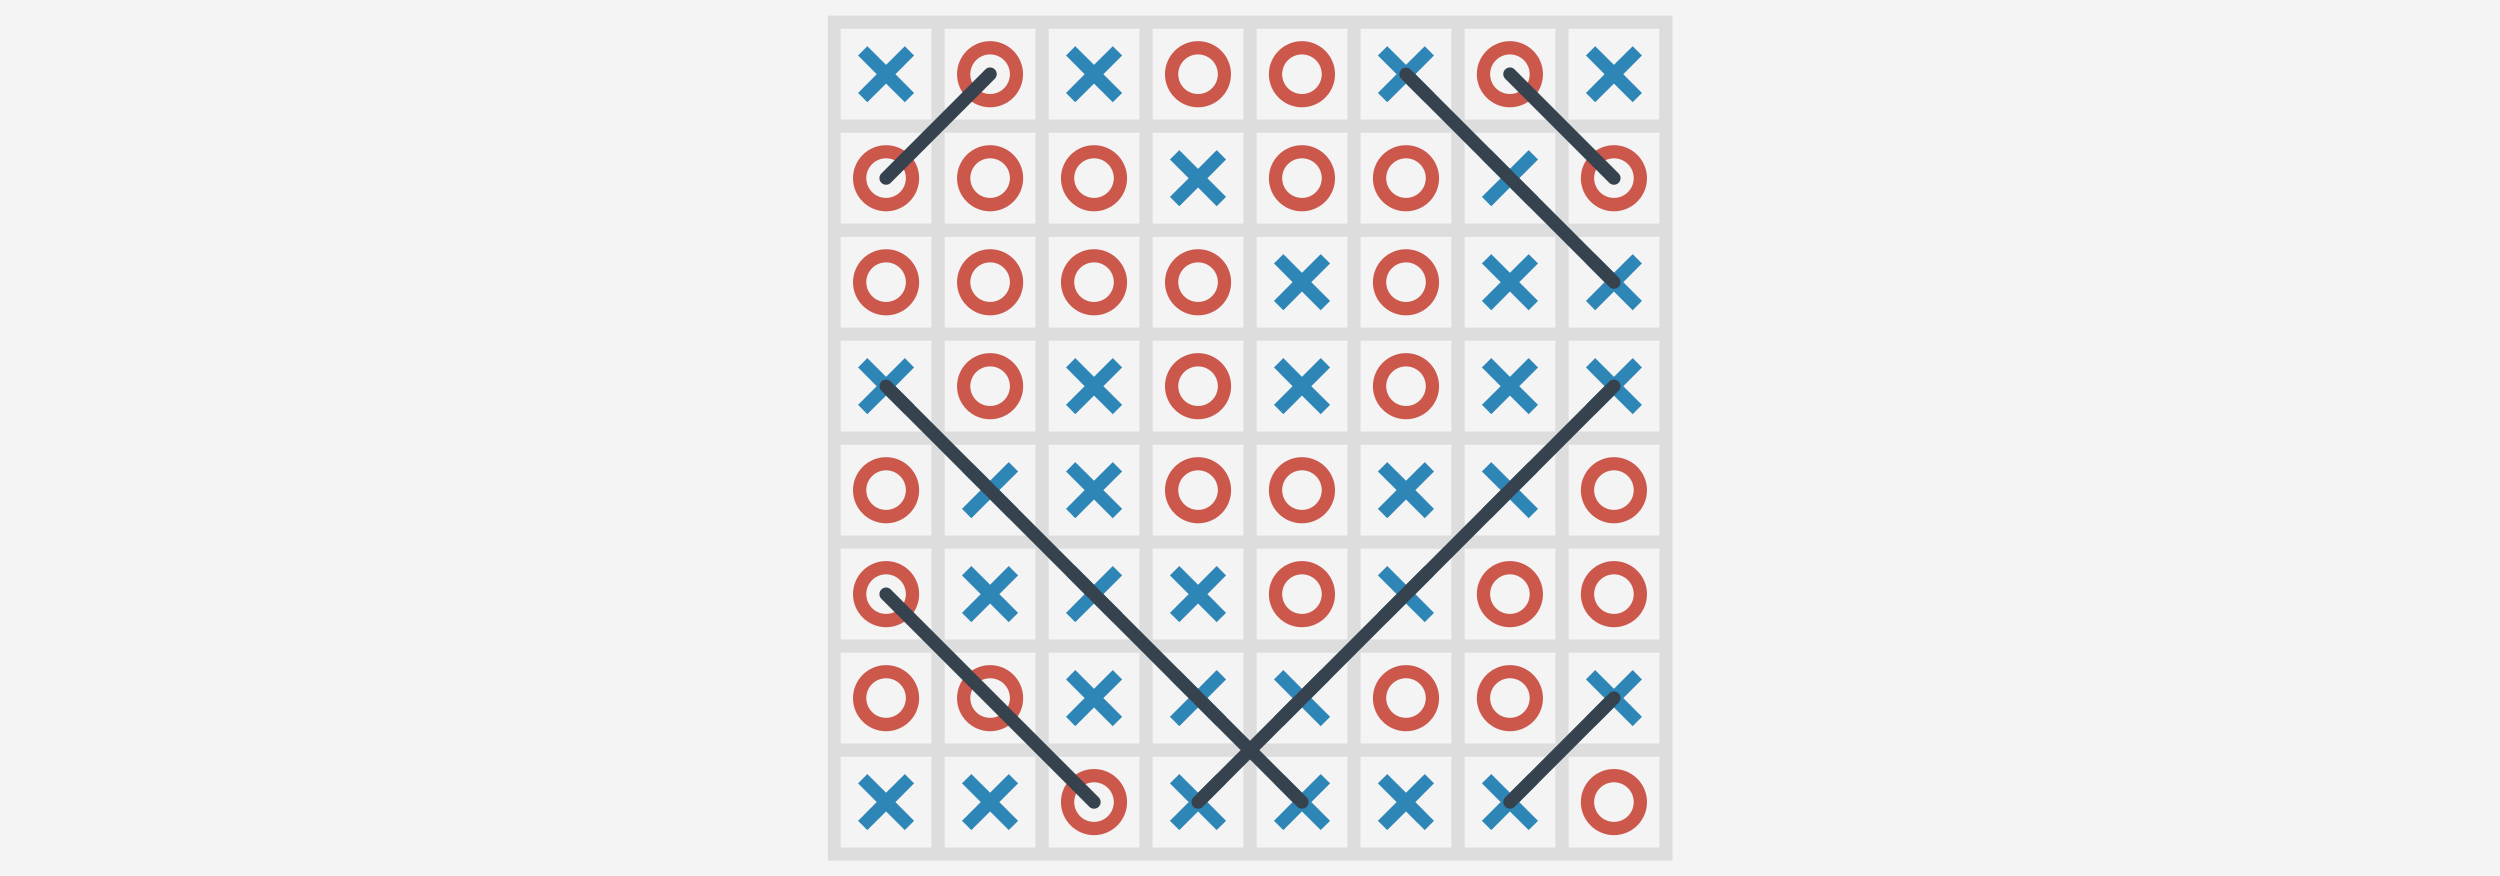 <svg xmlns="http://www.w3.org/2000/svg" viewBox="0 0 1920 673" xml:space="preserve"><rect x="0" y="0" width="1920" height="673" fill="#333333" stroke="none"/><style>.st2{fill:#cc584c}.st4{fill:#36434f}</style><path fill="#f4f4f4" stroke="#f4f4f4" stroke-miterlimit="10" d="M0 0h1920v673H0z"/><path d="M1204.6 12H635.8v649h648.7V12h-79.9zm-10.1 10.1v69.7h-69.7V22.1h69.7zM954.9 341.6v69.7h-69.7v-69.7h69.7zm-69.7-10.2v-69.7h69.7v69.7h-69.7zm79.9 10.2h69.7v69.7h-69.7v-69.7zm0-10.2v-69.7h69.7v69.7h-69.7zm0-79.8v-69.7h69.7v69.7h-69.7zm-10.2 0h-69.7v-69.7h69.7v69.7zm-79.8 0h-69.7v-69.7h69.7v69.7zm0 10.1v69.7h-69.7v-69.7h69.7zm0 79.9v69.7h-69.7v-69.7h69.7zm0 79.8v69.7h-69.7v-69.7h69.7zm10.1 0h69.7v69.7h-69.7v-69.7zm79.9 0h69.7v69.7h-69.7v-69.7zm79.8 0h69.7v69.7h-69.7v-69.7zm0-10.1v-69.7h69.7v69.7h-69.7zm0-79.9v-69.7h69.7v69.7h-69.7zm0-79.8v-69.7h69.7v69.7h-69.7zm0-79.9V102h69.7v69.7h-69.7zm-10.1 0h-69.7V102h69.7v69.7zm-79.9 0h-69.7V102h69.7v69.7zm-79.8 0h-69.7V102h69.7v69.7zm-79.9 0h-69.7V102h69.7v69.7zm0 10.2v69.7h-69.7v-69.7h69.7zm0 79.8v69.7h-69.7v-69.7h69.7zm0 79.9v69.7h-69.7v-69.7h69.7zm0 79.8v69.7h-69.7v-69.7h69.7zm0 79.9V571h-69.7v-69.7h69.7zm10.2 0h69.7V571h-69.7v-69.7zm79.8 0h69.7V571h-69.7v-69.7zm79.9 0h69.7V571h-69.7v-69.7zm79.8 0h69.7V571h-69.7v-69.7zm79.9 0h69.7V571h-69.7v-69.7zm0-10.2v-69.7h69.7v69.7h-69.7zm0-79.8v-69.7h69.7v69.7h-69.7zm0-79.9v-69.7h69.7v69.7h-69.7zm0-79.8v-69.7h69.7v69.7h-69.7zm0-79.9V102h69.7v69.7h-69.7zm-10.2-149.6v69.7h-69.7V22.1h69.7zm-79.8 0v69.7h-69.7V22.1h69.7zm-79.9 0v69.7h-69.7V22.1h69.7zm-79.8 0v69.7h-69.7V22.1h69.7zm-79.9 0v69.7h-69.7V22.1h69.7zm-149.6 0h69.7v69.7h-69.7V22.1zm0 79.9h69.7v69.7h-69.7V102zm0 79.9h69.7v69.7h-69.7v-69.7zm0 79.8h69.7v69.7h-69.7v-69.7zm0 79.9h69.7v69.7h-69.7v-69.7zm0 79.8h69.7v69.7h-69.7v-69.7zm0 79.9h69.7V571h-69.7v-69.7zm0 149.6v-69.7h69.7v69.7h-69.7zm79.9 0v-69.7h69.7v69.7h-69.7zm79.9 0v-69.7h69.7v69.7h-69.7zm79.8 0v-69.7h69.7v69.7h-69.7zm79.9 0v-69.7h69.7v69.7h-69.7zm79.8 0v-69.7h69.7v69.7h-69.7zm79.9 0v-69.7h69.7v69.7h-69.7zm149.6 0h-69.7v-69.7h69.7v69.7zm0-79.9h-69.7v-69.7h69.7V571zm0-79.9h-69.7v-69.7h69.7v69.7zm0-79.8h-69.7v-69.7h69.7v69.7zm0-79.9h-69.7v-69.7h69.7v69.7zm0-79.8h-69.7v-69.7h69.7v69.7zm0-79.9h-69.7V102h69.7v69.7zm-69.8-79.8V22.1h69.7v69.7h-69.7z" fill="#ddd"/><path class="st2" d="M999.9 121.6c8.4 0 15.2 6.8 15.2 15.2s-6.8 15.2-15.2 15.2-15.2-6.8-15.2-15.2 6.8-15.2 15.2-15.2m0-10.1c-14 0-25.4 11.4-25.4 25.4s11.4 25.4 25.4 25.4 25.4-11.4 25.4-25.4-11.4-25.4-25.4-25.4zm159.7-69.7c8.4 0 15.2 6.8 15.2 15.2s-6.8 15.2-15.2 15.2-15.2-6.8-15.2-15.2 6.9-15.2 15.2-15.2m0-10.2c-14 0-25.4 11.4-25.4 25.4s11.4 25.4 25.4 25.4c14 0 25.4-11.4 25.4-25.4s-11.4-25.4-25.4-25.4zm-479.1 90c8.4 0 15.2 6.8 15.2 15.2s-6.8 15.2-15.2 15.2-15.2-6.8-15.2-15.2 6.8-15.2 15.2-15.2m0-10.1c-14 0-25.4 11.4-25.4 25.4s11.4 25.4 25.4 25.4 25.4-11.4 25.4-25.4-11.4-25.4-25.4-25.4zm159.7 10.1c8.4 0 15.2 6.8 15.2 15.2s-6.8 15.2-15.2 15.2-15.2-6.8-15.2-15.2 6.8-15.2 15.2-15.2m0-10.1c-14 0-25.4 11.4-25.4 25.4s11.4 25.4 25.4 25.4 25.4-11.4 25.4-25.4-11.4-25.4-25.4-25.4zm-79.8-69.7c8.4 0 15.2 6.8 15.2 15.2s-6.8 15.2-15.2 15.2-15.2-6.8-15.2-15.2 6.8-15.2 15.2-15.2m0-10.2C746.4 31.6 735 43 735 57s11.4 25.4 25.4 25.4S785.7 71 785.7 57s-11.3-25.4-25.3-25.4zm239.5 10.2c8.4 0 15.2 6.8 15.2 15.2s-6.8 15.2-15.2 15.2-15.2-6.8-15.2-15.2 6.8-15.2 15.2-15.2m0-10.2c-14 0-25.4 11.4-25.4 25.4s11.4 25.4 25.4 25.4 25.4-11.4 25.4-25.4-11.4-25.4-25.4-25.4zm-79.8 10.2c8.4 0 15.2 6.8 15.2 15.2s-6.8 15.2-15.2 15.2-15.2-6.8-15.2-15.2 6.8-15.2 15.2-15.2m0-10.2c-14 0-25.4 11.4-25.4 25.4s11.4 25.4 25.4 25.4S945.4 71 945.4 57s-11.3-25.4-25.3-25.4zm159.7 90c8.4 0 15.2 6.8 15.2 15.2s-6.8 15.2-15.2 15.2-15.2-6.8-15.2-15.2 6.8-15.2 15.2-15.2m0-10.1c-14 0-25.4 11.4-25.4 25.4s11.4 25.4 25.4 25.4c14 0 25.4-11.4 25.4-25.4s-11.4-25.4-25.4-25.4z"/><path d="m934.4 115.3-14.3 14.4-14.4-14.4-7.2 7.2 14.4 14.4-14.4 14.3 7.2 7.2 14.4-14.4 14.3 14.4 7.2-7.2-14.3-14.3 14.3-14.4-7.2-7.2zM694.9 35.5l-14.4 14.3-14.4-14.3-7.1 7.1L673.3 57 659 71.4l7.1 7.1 14.4-14.3 14.4 14.3 7.1-7.1L687.7 57 702 42.6l-7.1-7.1zm159.7 0-14.4 14.3-14.4-14.3-7.1 7.1L833 57l-14.3 14.4 7.1 7.1 14.4-14.3 14.4 14.3 7.2-7.1L847.4 57l14.4-14.4-7.2-7.1zm399.3 0-14.4 14.3-14.4-14.3-7.1 7.1 14.3 14.4-14.3 14.4 7.1 7.1 14.4-14.3 14.4 14.3 7.1-7.1-14.3-14.4 14.3-14.4-7.1-7.1zm-159.7 0-14.4 14.3-14.4-14.3-7.2 7.1 14.4 14.4-14.4 14.4 7.2 7.1 14.4-14.3 14.4 14.3 7.1-7.1L1087 57l14.3-14.4-7.1-7.1zM854.6 434.7l-14.4 14.4-14.4-14.4-7.1 7.2 14.3 14.4-14.3 14.4 7.1 7.1 14.4-14.3 14.4 14.3 7.2-7.1-14.4-14.4 14.4-14.4-7.2-7.2zM1174 115.3l-14.4 14.4-14.3-14.4-7.2 7.2 14.4 14.4-14.4 14.3 7.2 7.2 14.3-14.4 14.4 14.4 7.2-7.2-14.4-14.3 14.4-14.4-7.2-7.2zM934.4 514.6 920.1 529l-14.4-14.4-7.2 7.2 14.4 14.3-14.4 14.4 7.2 7.2 14.4-14.4 14.3 14.4 7.2-7.2-14.3-14.4 14.3-14.3-7.2-7.2zM774.7 354.9l-14.3 14.3-14.4-14.3-7.2 7.2 14.4 14.3-14.4 14.4 7.2 7.2 14.4-14.4 14.3 14.4 7.2-7.2-14.4-14.4 14.4-14.3-7.2-7.2zm79.9 0-14.4 14.3-14.4-14.3-7.1 7.2 14.3 14.3-14.3 14.4 7.1 7.2 14.4-14.4 14.4 14.4 7.2-7.2-14.4-14.4 14.4-14.3-7.2-7.2zm159.7-159.7-14.4 14.3-14.3-14.3-7.2 7.1 14.3 14.4-14.3 14.4 7.2 7.2 14.3-14.4 14.4 14.4 7.2-7.2-14.4-14.4 14.4-14.4-7.2-7.1zm159.7 0-14.4 14.3-14.3-14.3-7.2 7.1 14.4 14.4-14.4 14.4 7.2 7.2 14.3-14.4 14.4 14.4 7.2-7.2-14.4-14.4 14.4-14.4-7.2-7.1zM1014.3 275l-14.4 14.4-14.3-14.4-7.2 7.2 14.3 14.4-14.3 14.3 7.2 7.2 14.3-14.3 14.4 14.3 7.2-7.2-14.4-14.3 14.4-14.4-7.2-7.2zm79.9 79.9-14.4 14.3-14.4-14.3-7.2 7.2 14.4 14.3-14.4 14.4 7.2 7.2 14.4-14.4 14.4 14.4 7.1-7.2-14.3-14.4 14.3-14.3-7.1-7.2zm159.7-79.9-14.4 14.4-14.4-14.4-7.1 7.2 14.3 14.4-14.3 14.3 7.1 7.2 14.4-14.3 14.4 14.3 7.1-7.2-14.3-14.3 14.3-14.4-7.1-7.2zm-399.3 0-14.4 14.4-14.4-14.4-7.1 7.2 14.3 14.4-14.3 14.3 7.1 7.2 14.4-14.3 14.4 14.3 7.2-7.2-14.4-14.3 14.4-14.4-7.2-7.2zm-159.7 0-14.4 14.4-14.4-14.4-7.1 7.2 14.3 14.4-14.3 14.3 7.1 7.2 14.4-14.3 14.4 14.3 7.1-7.2-14.3-14.3 14.3-14.4-7.1-7.2zm479.1 0-14.4 14.4-14.3-14.4-7.2 7.2 14.4 14.4-14.4 14.3 7.2 7.2 14.3-14.3 14.4 14.3 7.2-7.2-14.4-14.3 14.4-14.4-7.2-7.2zm0 79.9-14.4 14.3-14.3-14.3-7.2 7.2 14.4 14.3-14.4 14.4 7.2 7.2 14.3-14.4L1174 398l7.2-7.2-14.4-14.4 14.4-14.3-7.2-7.2zm-399.3 79.8-14.3 14.4-14.4-14.4-7.2 7.2 14.4 14.4-14.4 14.4 7.2 7.1 14.4-14.3 14.3 14.3 7.2-7.1-14.4-14.4 14.4-14.4-7.2-7.2zm319.5 0-14.4 14.4-14.4-14.4-7.2 7.2 14.4 14.4-14.4 14.4 7.2 7.1 14.4-14.3 14.4 14.3 7.1-7.1-14.3-14.4 14.3-14.4-7.1-7.2zm159.7 79.9-14.4 14.4-14.4-14.4-7.1 7.2 14.3 14.3-14.3 14.4 7.1 7.2 14.4-14.4 14.4 14.4 7.1-7.2-14.3-14.4 14.3-14.3-7.1-7.2zm-559 79.9-14.4 14.3-14.4-14.3-7.1 7.1 14.3 14.4-14.3 14.4 7.1 7.1 14.4-14.3 14.4 14.3 7.1-7.1-14.3-14.4 14.3-14.4-7.1-7.1zm159.7-79.9L840.2 529l-14.4-14.4-7.1 7.2 14.3 14.3-14.3 14.4 7.1 7.2 14.4-14.4 14.4 14.4 7.2-7.2-14.4-14.4 14.4-14.3-7.2-7.2zm159.7 0L999.9 529l-14.3-14.4-7.2 7.2 14.3 14.3-14.3 14.4 7.2 7.2 14.3-14.4 14.4 14.4 7.2-7.2-14.4-14.4 14.4-14.3-7.2-7.2zm0 79.9-14.4 14.3-14.3-14.3-7.2 7.1 14.3 14.4-14.3 14.4 7.2 7.1 14.3-14.3 14.4 14.3 7.2-7.1-14.4-14.4 14.4-14.4-7.2-7.1zm-239.6 0-14.3 14.3-14.4-14.3-7.2 7.1 14.4 14.4-14.4 14.4 7.2 7.1 14.4-14.3 14.3 14.3 7.2-7.1-14.4-14.4 14.4-14.4-7.2-7.1zm319.5 0-14.4 14.3-14.4-14.3-7.2 7.1 14.4 14.4-14.4 14.4 7.2 7.1 14.4-14.3 14.4 14.3 7.1-7.1L1087 616l14.3-14.4-7.1-7.1zm79.8 0-14.4 14.3-14.3-14.3-7.2 7.1 14.4 14.4-14.4 14.4 7.2 7.1 14.3-14.3 14.4 14.3 7.2-7.1-14.4-14.4 14.4-14.4-7.2-7.1zm79.9-399.3-14.4 14.3-14.4-14.3-7.1 7.1 14.3 14.4-14.3 14.4 7.1 7.2 14.4-14.4 14.4 14.4 7.1-7.2-14.3-14.4 14.3-14.4-7.1-7.1zM934.4 594.5l-14.3 14.3-14.4-14.3-7.2 7.1 14.4 14.4-14.4 14.4 7.2 7.1 14.4-14.3 14.3 14.3 7.2-7.1-14.3-14.4 14.3-14.4-7.2-7.1zm0-159.8-14.3 14.4-14.4-14.4-7.2 7.2 14.4 14.4-14.4 14.4 7.2 7.1 14.4-14.3 14.3 14.3 7.2-7.1-14.3-14.4 14.3-14.4-7.2-7.2z" fill="#2e86b7"/><path class="st2" d="M840.2 201.5c8.4 0 15.2 6.8 15.2 15.2s-6.8 15.2-15.2 15.2-15.2-6.8-15.2-15.2 6.8-15.2 15.2-15.2m0-10.1c-14 0-25.4 11.4-25.4 25.4s11.4 25.4 25.4 25.4 25.4-11.4 25.4-25.4-11.4-25.4-25.4-25.4zm239.6 10.1c8.4 0 15.2 6.8 15.2 15.2s-6.8 15.2-15.2 15.2-15.2-6.8-15.2-15.2 6.8-15.2 15.2-15.2m0-10.1c-14 0-25.4 11.4-25.4 25.4s11.4 25.4 25.4 25.4c14 0 25.4-11.4 25.4-25.4s-11.4-25.4-25.4-25.4zm-399.3 10.1c8.4 0 15.2 6.8 15.2 15.2s-6.8 15.2-15.2 15.2-15.2-6.8-15.2-15.2 6.8-15.2 15.2-15.2m0-10.1c-14 0-25.4 11.4-25.4 25.4s11.4 25.4 25.4 25.4 25.4-11.4 25.4-25.4-11.4-25.4-25.4-25.4zm0 169.8c8.4 0 15.2 6.8 15.2 15.2s-6.8 15.2-15.2 15.2-15.2-6.8-15.2-15.2 6.8-15.2 15.2-15.2m0-10.1c-14 0-25.4 11.4-25.4 25.4s11.4 25.4 25.4 25.4 25.4-11.4 25.4-25.4-11.4-25.4-25.4-25.4zm79.9-149.6c8.4 0 15.2 6.8 15.2 15.2s-6.8 15.2-15.2 15.2-15.2-6.8-15.2-15.2 6.8-15.2 15.2-15.2m0-10.1c-14 0-25.4 11.4-25.4 25.4s11.4 25.4 25.4 25.4 25.4-11.4 25.4-25.4-11.4-25.4-25.4-25.4zm0-69.8c8.4 0 15.2 6.8 15.2 15.2s-6.8 15.2-15.2 15.2-15.2-6.8-15.2-15.2 6.8-15.2 15.2-15.2m0-10.1c-14 0-25.4 11.4-25.4 25.4s11.4 25.4 25.4 25.4 25.4-11.4 25.4-25.4-11.4-25.4-25.4-25.4zm159.7 90c8.4 0 15.2 6.8 15.2 15.2s-6.8 15.2-15.2 15.2-15.2-6.8-15.2-15.2 6.8-15.2 15.2-15.2m0-10.1c-14 0-25.4 11.4-25.4 25.4s11.4 25.4 25.4 25.4 25.4-11.4 25.4-25.4-11.4-25.4-25.4-25.4zm319.4-69.8c8.4 0 15.2 6.8 15.2 15.2s-6.8 15.2-15.2 15.2-15.2-6.8-15.2-15.2 6.8-15.2 15.2-15.2m0-10.1c-14 0-25.4 11.4-25.4 25.4s11.4 25.4 25.4 25.4c14 0 25.4-11.4 25.4-25.4s-11.4-25.4-25.4-25.4zM999.9 361.2c8.4 0 15.2 6.8 15.2 15.2s-6.8 15.2-15.2 15.2-15.2-6.8-15.2-15.2 6.8-15.2 15.2-15.2m0-10.1c-14 0-25.4 11.4-25.4 25.4s11.4 25.4 25.4 25.4 25.4-11.4 25.4-25.4-11.4-25.4-25.4-25.4zm239.6 90c8.4 0 15.2 6.8 15.2 15.2s-6.8 15.2-15.2 15.2-15.2-6.8-15.2-15.2 6.8-15.2 15.2-15.2m0-10.2c-14 0-25.4 11.4-25.4 25.4s11.4 25.4 25.4 25.4c14 0 25.4-11.4 25.4-25.4s-11.4-25.4-25.4-25.4zm-319.4-69.7c8.4 0 15.2 6.8 15.2 15.2s-6.8 15.2-15.2 15.2-15.2-6.8-15.2-15.2 6.8-15.2 15.2-15.2m0-10.1c-14 0-25.4 11.4-25.4 25.4s11.4 25.4 25.4 25.4 25.4-11.4 25.4-25.4-11.4-25.4-25.4-25.4zm79.8 90c8.4 0 15.2 6.8 15.2 15.2s-6.8 15.2-15.2 15.2-15.2-6.8-15.2-15.2 6.8-15.2 15.2-15.2m0-10.2c-14 0-25.4 11.4-25.4 25.4s11.4 25.4 25.4 25.4 25.4-11.4 25.4-25.4-11.4-25.4-25.4-25.4zM760.4 281.4c8.4 0 15.2 6.8 15.2 15.2s-6.8 15.2-15.2 15.2-15.2-6.8-15.2-15.2 6.8-15.2 15.2-15.2m0-10.2c-14 0-25.4 11.4-25.4 25.4s11.4 25.4 25.4 25.4 25.4-11.4 25.4-25.4-11.4-25.4-25.4-25.4zm159.7 10.2c8.4 0 15.2 6.8 15.2 15.2s-6.8 15.2-15.2 15.2-15.2-6.8-15.2-15.2 6.8-15.2 15.2-15.2m0-10.2c-14 0-25.4 11.4-25.4 25.4s11.4 25.4 25.4 25.4 25.4-11.4 25.4-25.4-11.4-25.4-25.4-25.4zm159.7 10.2c8.4 0 15.2 6.8 15.2 15.2s-6.8 15.2-15.2 15.2-15.2-6.8-15.2-15.2 6.8-15.2 15.2-15.2m0-10.2c-14 0-25.4 11.4-25.4 25.4s11.4 25.4 25.4 25.4c14 0 25.4-11.4 25.4-25.4s-11.4-25.4-25.4-25.4zm159.7 90c8.4 0 15.2 6.8 15.2 15.2s-6.8 15.2-15.2 15.2-15.2-6.8-15.2-15.2 6.8-15.2 15.2-15.2m0-10.1c-14 0-25.4 11.4-25.4 25.4s11.4 25.4 25.4 25.4c14 0 25.4-11.4 25.4-25.4s-11.4-25.4-25.4-25.4zm0 249.7c8.4 0 15.2 6.8 15.2 15.2s-6.8 15.2-15.2 15.2-15.2-6.8-15.2-15.2 6.8-15.2 15.2-15.2m0-10.2c-14 0-25.4 11.4-25.4 25.4s11.4 25.4 25.4 25.4c14 0 25.4-11.4 25.4-25.4s-11.4-25.4-25.4-25.4zm-79.9-69.7c8.4 0 15.2 6.8 15.2 15.2s-6.8 15.2-15.2 15.2-15.2-6.8-15.2-15.2 6.9-15.2 15.2-15.2m0-10.1c-14 0-25.4 11.4-25.4 25.4s11.4 25.4 25.4 25.4c14 0 25.4-11.4 25.4-25.4s-11.4-25.4-25.4-25.4zm-479.1 10.1c8.4 0 15.2 6.8 15.2 15.2s-6.8 15.2-15.2 15.2-15.2-6.8-15.2-15.2 6.8-15.2 15.2-15.2m0-10.1c-14 0-25.4 11.4-25.4 25.4s11.4 25.4 25.4 25.4 25.4-11.4 25.4-25.4-11.4-25.4-25.4-25.4zm159.7 90c8.4 0 15.2 6.8 15.2 15.2s-6.8 15.2-15.2 15.2S825 624.4 825 616s6.8-15.2 15.2-15.2m0-10.2c-14 0-25.4 11.4-25.4 25.4s11.4 25.4 25.4 25.4 25.4-11.4 25.4-25.4-11.4-25.4-25.4-25.4zm-79.8-69.7c8.4 0 15.2 6.8 15.2 15.2s-6.8 15.2-15.2 15.2-15.2-6.8-15.2-15.2 6.8-15.2 15.2-15.2m0-10.1c-14 0-25.4 11.4-25.4 25.4s11.4 25.4 25.4 25.4 25.4-11.4 25.4-25.4-11.4-25.4-25.4-25.4zm319.4 10.1c8.4 0 15.2 6.8 15.2 15.2s-6.8 15.2-15.2 15.2-15.2-6.8-15.2-15.2 6.8-15.2 15.2-15.2m0-10.1c-14 0-25.4 11.4-25.4 25.4s11.4 25.4 25.4 25.4c14 0 25.4-11.4 25.4-25.4s-11.4-25.4-25.4-25.4zm-399.3-69.7c8.4 0 15.2 6.8 15.2 15.2s-6.8 15.2-15.2 15.2-15.2-6.8-15.2-15.2 6.8-15.2 15.2-15.2m0-10.2c-14 0-25.4 11.4-25.4 25.4s11.4 25.4 25.4 25.4 25.4-11.4 25.4-25.4-11.4-25.4-25.4-25.4zm479.1 10.2c8.4 0 15.2 6.8 15.2 15.2s-6.8 15.2-15.2 15.2-15.2-6.8-15.2-15.2 6.9-15.2 15.2-15.2m0-10.2c-14 0-25.4 11.4-25.4 25.4s11.4 25.4 25.4 25.4c14 0 25.4-11.4 25.4-25.4s-11.4-25.4-25.4-25.4z"/><path class="st4" d="M680.5 141.9c-1.3 0-2.6-.5-3.6-1.5-2-2-2-5.2 0-7.2l79.9-79.9c2-2 5.2-2 7.2 0s2 5.2 0 7.2l-79.9 79.9c-1 1-2.3 1.5-3.6 1.5zm159.7 479.2c-1.3 0-2.6-.5-3.6-1.5L676.9 459.9c-2-2-2-5.2 0-7.2s5.2-2 7.2 0l159.7 159.7c2 2 2 5.2 0 7.2-1 1-2.3 1.5-3.6 1.5zm399.3-479.2c-1.3 0-2.6-.5-3.6-1.5L1156 60.5c-2-2-2-5.2 0-7.2s5.2-2 7.2 0l79.9 79.9c2 2 2 5.2 0 7.2-1 1-2.3 1.5-3.6 1.5zm0 79.9c-1.3 0-2.6-.5-3.6-1.5L1076.2 60.6c-2-2-2-5.2 0-7.2s5.2-2 7.2 0l159.7 159.7c2 2 2 5.2 0 7.2-1 1-2.3 1.5-3.6 1.5zm-79.9 399.3c-1.3 0-2.6-.5-3.6-1.5-2-2-2-5.2 0-7.2l79.9-79.9c2-2 5.2-2 7.2 0s2 5.2 0 7.2l-79.9 79.9c-1 1-2.3 1.5-3.6 1.5zm-239.5 0c-1.3 0-2.6-.5-3.6-1.5-2-2-2-5.2 0-7.2L1235.9 293c2-2 5.2-2 7.2 0s2 5.2 0 7.2L923.7 619.6c-1 1-2.3 1.5-3.6 1.5z"/><path class="st4" d="M999.9 621.1c-1.3 0-2.6-.5-3.6-1.5L676.9 300.2c-2-2-2-5.2 0-7.2s5.2-2 7.2 0l319.4 319.4c2 2 2 5.2 0 7.2-1 1-2.3 1.5-3.6 1.5z"/></svg>
